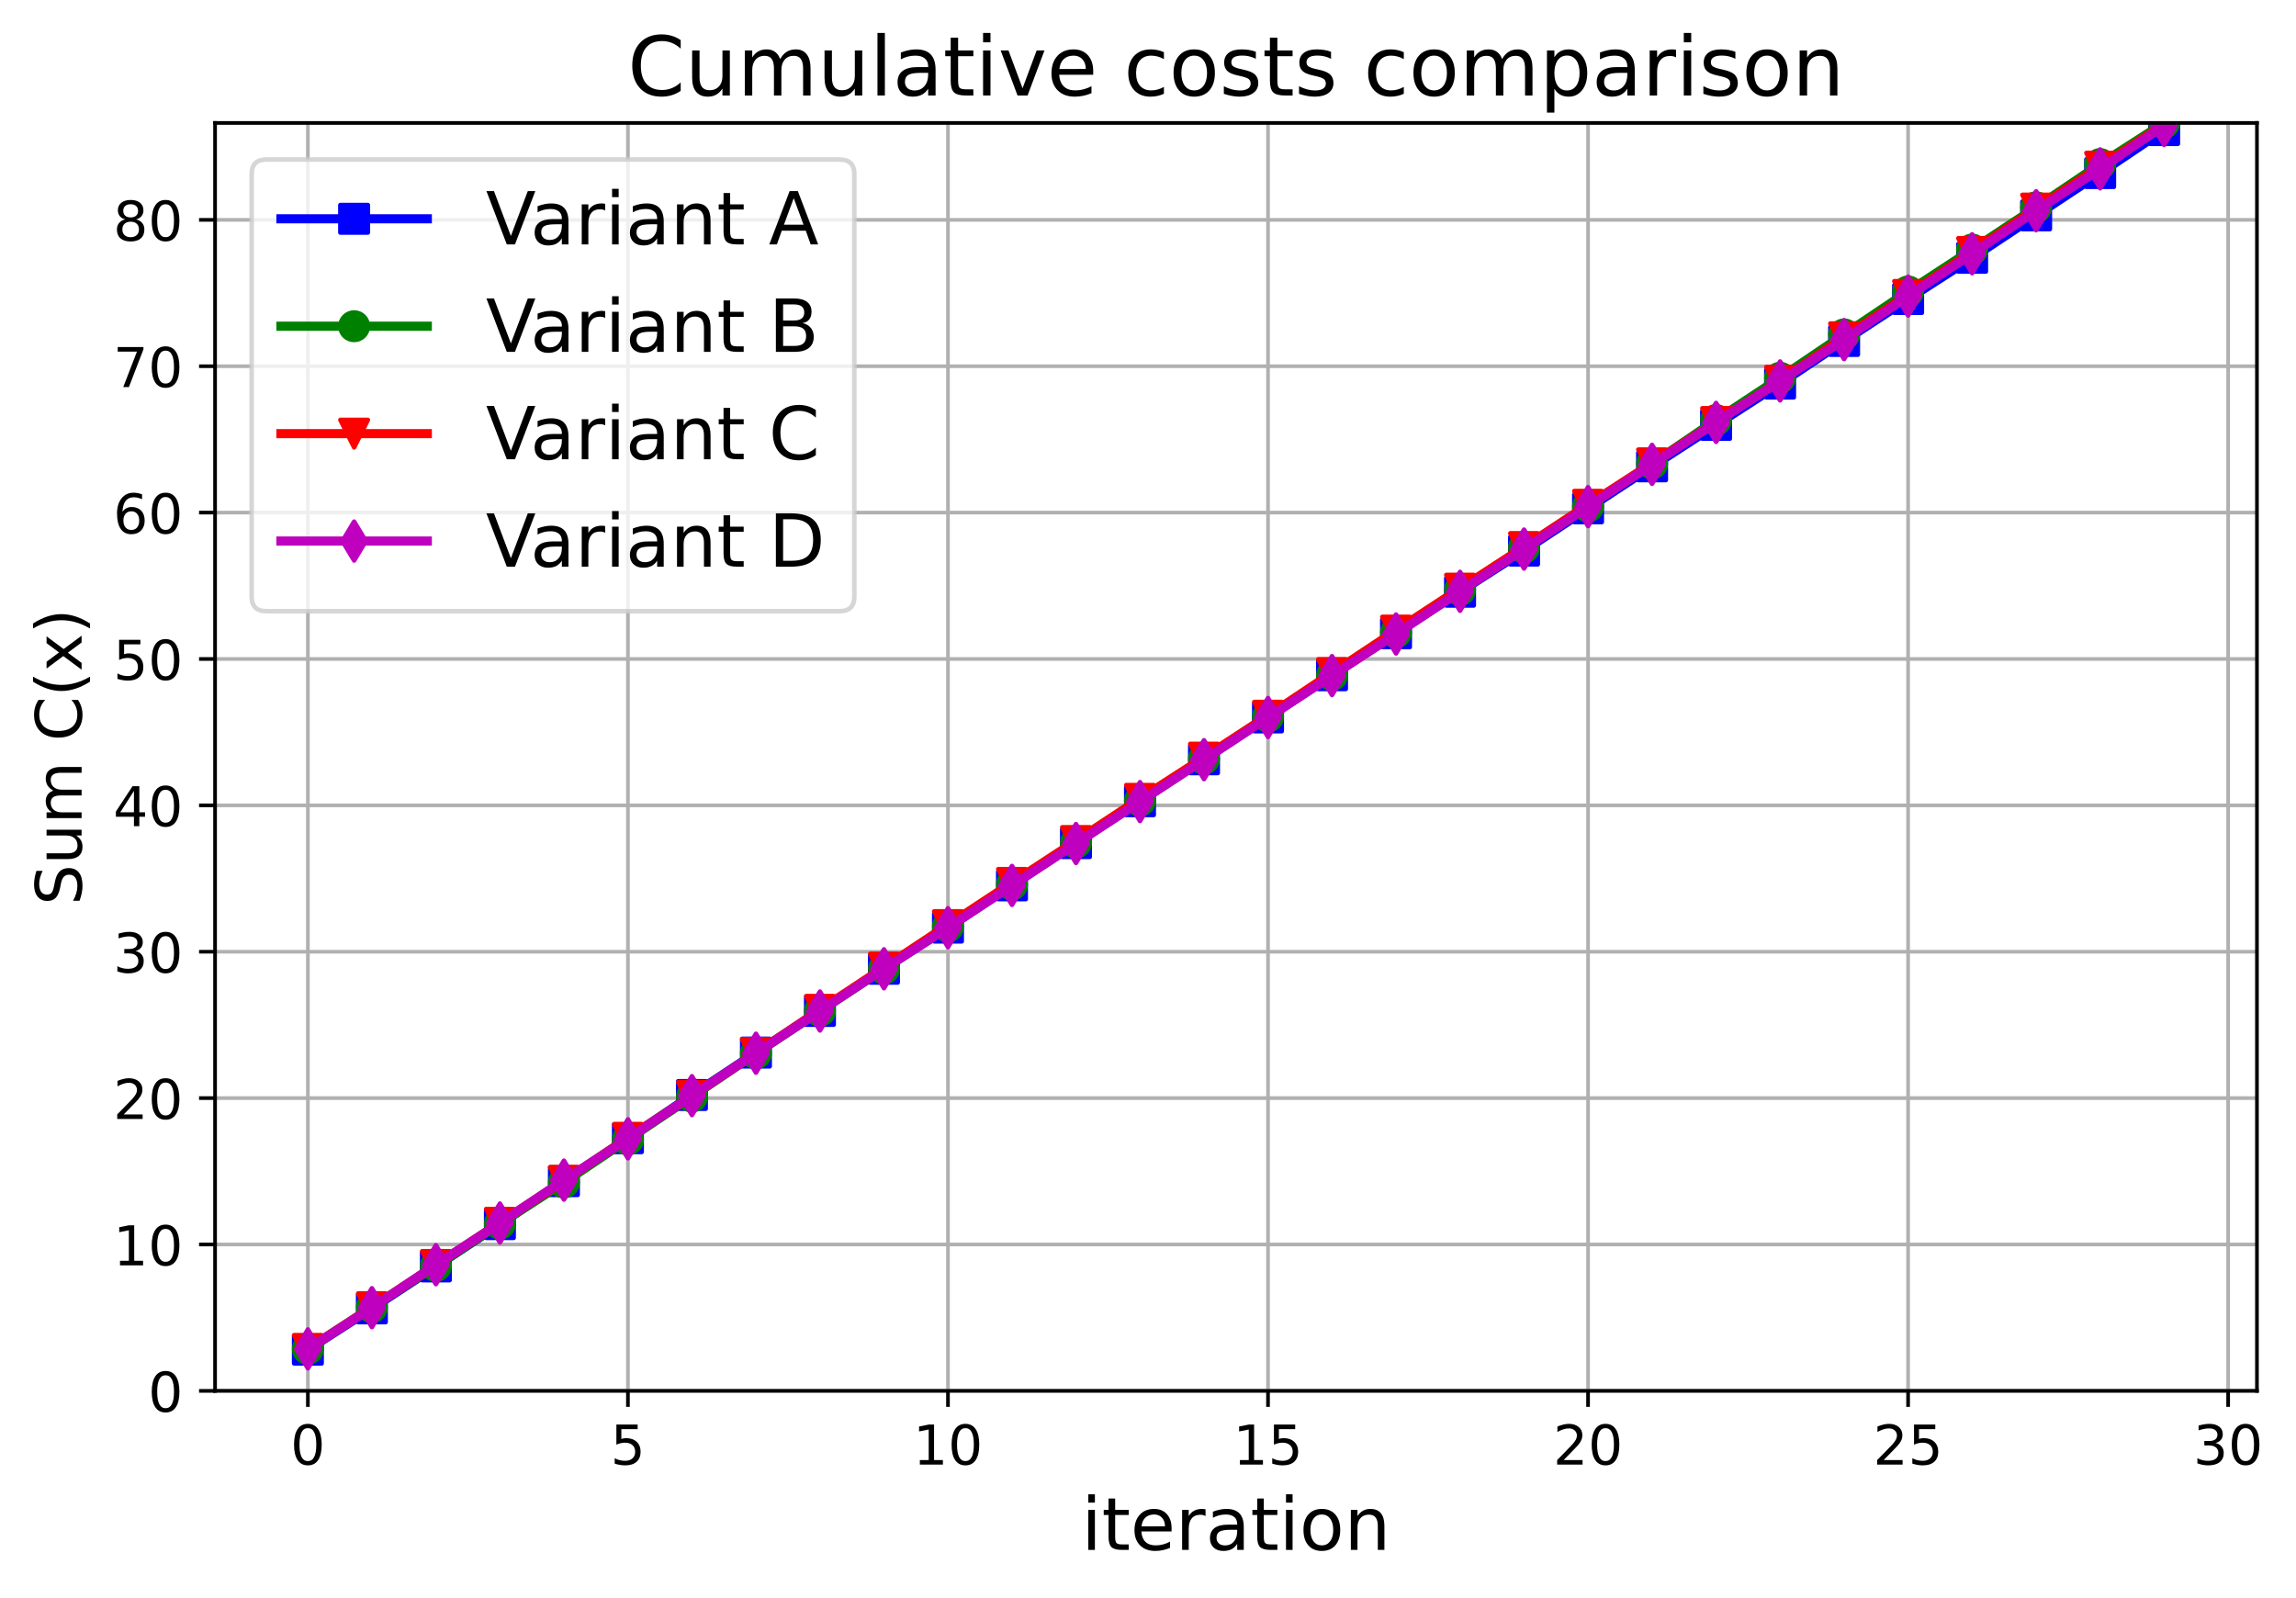 <?xml version="1.0" encoding="utf-8" standalone="no"?>
<!DOCTYPE svg PUBLIC "-//W3C//DTD SVG 1.1//EN"
  "http://www.w3.org/Graphics/SVG/1.1/DTD/svg11.dtd">
<!-- Created with matplotlib (https://matplotlib.org/) -->
<svg height="349.376pt" version="1.1" viewBox="0 0 501.957 349.376" width="501.957pt" xmlns="http://www.w3.org/2000/svg" xmlns:xlink="http://www.w3.org/1999/xlink">
 <defs>
  <style type="text/css">
*{stroke-linecap:butt;stroke-linejoin:round;}
  </style>
 </defs>
 <g id="figure_1">
  <g id="patch_1">
   <path d="M 0 349.376 
L 501.957 349.376 
L 501.957 0 
L 0 0 
z
" style="fill:#ffffff;"/>
  </g>
  <g id="axes_1">
   <g id="patch_2">
    <path d="M 47.019 304.077 
L 493.419 304.077 
L 493.419 26.877 
L 47.019 26.877 
z
" style="fill:#ffffff;"/>
   </g>
   <g id="matplotlib.axis_1">
    <g id="xtick_1">
     <g id="line2d_1">
      <path clip-path="url(#p2a2853efd5)" d="M 67.31 304.077 
L 67.31 26.877 
" style="fill:none;stroke:#b0b0b0;stroke-linecap:square;stroke-width:0.8;"/>
     </g>
     <g id="line2d_2">
      <defs>
       <path d="M 0 0 
L 0 3.5 
" id="me77f676201" style="stroke:#000000;stroke-width:0.8;"/>
      </defs>
      <g>
       <use style="stroke:#000000;stroke-width:0.8;" x="67.31" xlink:href="#me77f676201" y="304.077"/>
      </g>
     </g>
     <g id="text_1">
      <!-- 0 -->
      <defs>
       <path d="M 31.781 66.406 
Q 24.172 66.406 20.328 58.906 
Q 16.5 51.422 16.5 36.375 
Q 16.5 21.391 20.328 13.891 
Q 24.172 6.391 31.781 6.391 
Q 39.453 6.391 43.281 13.891 
Q 47.125 21.391 47.125 36.375 
Q 47.125 51.422 43.281 58.906 
Q 39.453 66.406 31.781 66.406 
z
M 31.781 74.219 
Q 44.047 74.219 50.516 64.516 
Q 56.984 54.828 56.984 36.375 
Q 56.984 17.969 50.516 8.266 
Q 44.047 -1.422 31.781 -1.422 
Q 19.531 -1.422 13.062 8.266 
Q 6.594 17.969 6.594 36.375 
Q 6.594 54.828 13.062 64.516 
Q 19.531 74.219 31.781 74.219 
z
" id="DejaVuSans-48"/>
      </defs>
      <g transform="translate(63.493 320.195)scale(0.12 -0.12)">
       <use xlink:href="#DejaVuSans-48"/>
      </g>
     </g>
    </g>
    <g id="xtick_2">
     <g id="line2d_3">
      <path clip-path="url(#p2a2853efd5)" d="M 137.279 304.077 
L 137.279 26.877 
" style="fill:none;stroke:#b0b0b0;stroke-linecap:square;stroke-width:0.8;"/>
     </g>
     <g id="line2d_4">
      <g>
       <use style="stroke:#000000;stroke-width:0.8;" x="137.279" xlink:href="#me77f676201" y="304.077"/>
      </g>
     </g>
     <g id="text_2">
      <!-- 5 -->
      <defs>
       <path d="M 10.797 72.906 
L 49.516 72.906 
L 49.516 64.594 
L 19.828 64.594 
L 19.828 46.734 
Q 21.969 47.469 24.109 47.828 
Q 26.266 48.188 28.422 48.188 
Q 40.625 48.188 47.75 41.5 
Q 54.891 34.812 54.891 23.391 
Q 54.891 11.625 47.562 5.094 
Q 40.234 -1.422 26.906 -1.422 
Q 22.312 -1.422 17.547 -0.641 
Q 12.797 0.141 7.719 1.703 
L 7.719 11.625 
Q 12.109 9.234 16.797 8.062 
Q 21.484 6.891 26.703 6.891 
Q 35.156 6.891 40.078 11.328 
Q 45.016 15.766 45.016 23.391 
Q 45.016 31 40.078 35.438 
Q 35.156 39.891 26.703 39.891 
Q 22.75 39.891 18.812 39.016 
Q 14.891 38.141 10.797 36.281 
z
" id="DejaVuSans-53"/>
      </defs>
      <g transform="translate(133.461 320.195)scale(0.12 -0.12)">
       <use xlink:href="#DejaVuSans-53"/>
      </g>
     </g>
    </g>
    <g id="xtick_3">
     <g id="line2d_5">
      <path clip-path="url(#p2a2853efd5)" d="M 207.248 304.077 
L 207.248 26.877 
" style="fill:none;stroke:#b0b0b0;stroke-linecap:square;stroke-width:0.8;"/>
     </g>
     <g id="line2d_6">
      <g>
       <use style="stroke:#000000;stroke-width:0.8;" x="207.248" xlink:href="#me77f676201" y="304.077"/>
      </g>
     </g>
     <g id="text_3">
      <!-- 10 -->
      <defs>
       <path d="M 12.406 8.297 
L 28.516 8.297 
L 28.516 63.922 
L 10.984 60.406 
L 10.984 69.391 
L 28.422 72.906 
L 38.281 72.906 
L 38.281 8.297 
L 54.391 8.297 
L 54.391 0 
L 12.406 0 
z
" id="DejaVuSans-49"/>
      </defs>
      <g transform="translate(199.613 320.195)scale(0.12 -0.12)">
       <use xlink:href="#DejaVuSans-49"/>
       <use x="63.623" xlink:href="#DejaVuSans-48"/>
      </g>
     </g>
    </g>
    <g id="xtick_4">
     <g id="line2d_7">
      <path clip-path="url(#p2a2853efd5)" d="M 277.216 304.077 
L 277.216 26.877 
" style="fill:none;stroke:#b0b0b0;stroke-linecap:square;stroke-width:0.8;"/>
     </g>
     <g id="line2d_8">
      <g>
       <use style="stroke:#000000;stroke-width:0.8;" x="277.216" xlink:href="#me77f676201" y="304.077"/>
      </g>
     </g>
     <g id="text_4">
      <!-- 15 -->
      <g transform="translate(269.581 320.195)scale(0.12 -0.12)">
       <use xlink:href="#DejaVuSans-49"/>
       <use x="63.623" xlink:href="#DejaVuSans-53"/>
      </g>
     </g>
    </g>
    <g id="xtick_5">
     <g id="line2d_9">
      <path clip-path="url(#p2a2853efd5)" d="M 347.185 304.077 
L 347.185 26.877 
" style="fill:none;stroke:#b0b0b0;stroke-linecap:square;stroke-width:0.8;"/>
     </g>
     <g id="line2d_10">
      <g>
       <use style="stroke:#000000;stroke-width:0.8;" x="347.185" xlink:href="#me77f676201" y="304.077"/>
      </g>
     </g>
     <g id="text_5">
      <!-- 20 -->
      <defs>
       <path d="M 19.188 8.297 
L 53.609 8.297 
L 53.609 0 
L 7.328 0 
L 7.328 8.297 
Q 12.938 14.109 22.625 23.891 
Q 32.328 33.688 34.812 36.531 
Q 39.547 41.844 41.422 45.531 
Q 43.312 49.219 43.312 52.781 
Q 43.312 58.594 39.234 62.25 
Q 35.156 65.922 28.609 65.922 
Q 23.969 65.922 18.812 64.312 
Q 13.672 62.703 7.812 59.422 
L 7.812 69.391 
Q 13.766 71.781 18.938 73 
Q 24.125 74.219 28.422 74.219 
Q 39.75 74.219 46.484 68.547 
Q 53.219 62.891 53.219 53.422 
Q 53.219 48.922 51.531 44.891 
Q 49.859 40.875 45.406 35.406 
Q 44.188 33.984 37.641 27.219 
Q 31.109 20.453 19.188 8.297 
z
" id="DejaVuSans-50"/>
      </defs>
      <g transform="translate(339.55 320.195)scale(0.12 -0.12)">
       <use xlink:href="#DejaVuSans-50"/>
       <use x="63.623" xlink:href="#DejaVuSans-48"/>
      </g>
     </g>
    </g>
    <g id="xtick_6">
     <g id="line2d_11">
      <path clip-path="url(#p2a2853efd5)" d="M 417.154 304.077 
L 417.154 26.877 
" style="fill:none;stroke:#b0b0b0;stroke-linecap:square;stroke-width:0.8;"/>
     </g>
     <g id="line2d_12">
      <g>
       <use style="stroke:#000000;stroke-width:0.8;" x="417.154" xlink:href="#me77f676201" y="304.077"/>
      </g>
     </g>
     <g id="text_6">
      <!-- 25 -->
      <g transform="translate(409.519 320.195)scale(0.12 -0.12)">
       <use xlink:href="#DejaVuSans-50"/>
       <use x="63.623" xlink:href="#DejaVuSans-53"/>
      </g>
     </g>
    </g>
    <g id="xtick_7">
     <g id="line2d_13">
      <path clip-path="url(#p2a2853efd5)" d="M 487.122 304.077 
L 487.122 26.877 
" style="fill:none;stroke:#b0b0b0;stroke-linecap:square;stroke-width:0.8;"/>
     </g>
     <g id="line2d_14">
      <g>
       <use style="stroke:#000000;stroke-width:0.8;" x="487.122" xlink:href="#me77f676201" y="304.077"/>
      </g>
     </g>
     <g id="text_7">
      <!-- 30 -->
      <defs>
       <path d="M 40.578 39.312 
Q 47.656 37.797 51.625 33 
Q 55.609 28.219 55.609 21.188 
Q 55.609 10.406 48.188 4.484 
Q 40.766 -1.422 27.094 -1.422 
Q 22.516 -1.422 17.656 -0.516 
Q 12.797 0.391 7.625 2.203 
L 7.625 11.719 
Q 11.719 9.328 16.594 8.109 
Q 21.484 6.891 26.812 6.891 
Q 36.078 6.891 40.938 10.547 
Q 45.797 14.203 45.797 21.188 
Q 45.797 27.641 41.281 31.266 
Q 36.766 34.906 28.719 34.906 
L 20.219 34.906 
L 20.219 43.016 
L 29.109 43.016 
Q 36.375 43.016 40.234 45.922 
Q 44.094 48.828 44.094 54.297 
Q 44.094 59.906 40.109 62.906 
Q 36.141 65.922 28.719 65.922 
Q 24.656 65.922 20.016 65.031 
Q 15.375 64.156 9.812 62.312 
L 9.812 71.094 
Q 15.438 72.656 20.344 73.438 
Q 25.25 74.219 29.594 74.219 
Q 40.828 74.219 47.359 69.109 
Q 53.906 64.016 53.906 55.328 
Q 53.906 49.266 50.438 45.094 
Q 46.969 40.922 40.578 39.312 
z
" id="DejaVuSans-51"/>
      </defs>
      <g transform="translate(479.487 320.195)scale(0.12 -0.12)">
       <use xlink:href="#DejaVuSans-51"/>
       <use x="63.623" xlink:href="#DejaVuSans-48"/>
      </g>
     </g>
    </g>
    <g id="text_8">
     <!-- iteration -->
     <defs>
      <path d="M 9.422 54.688 
L 18.406 54.688 
L 18.406 0 
L 9.422 0 
z
M 9.422 75.984 
L 18.406 75.984 
L 18.406 64.594 
L 9.422 64.594 
z
" id="DejaVuSans-105"/>
      <path d="M 18.312 70.219 
L 18.312 54.688 
L 36.812 54.688 
L 36.812 47.703 
L 18.312 47.703 
L 18.312 18.016 
Q 18.312 11.328 20.141 9.422 
Q 21.969 7.516 27.594 7.516 
L 36.812 7.516 
L 36.812 0 
L 27.594 0 
Q 17.188 0 13.234 3.875 
Q 9.281 7.766 9.281 18.016 
L 9.281 47.703 
L 2.688 47.703 
L 2.688 54.688 
L 9.281 54.688 
L 9.281 70.219 
z
" id="DejaVuSans-116"/>
      <path d="M 56.203 29.594 
L 56.203 25.203 
L 14.891 25.203 
Q 15.484 15.922 20.484 11.062 
Q 25.484 6.203 34.422 6.203 
Q 39.594 6.203 44.453 7.469 
Q 49.312 8.734 54.109 11.281 
L 54.109 2.781 
Q 49.266 0.734 44.188 -0.344 
Q 39.109 -1.422 33.891 -1.422 
Q 20.797 -1.422 13.156 6.188 
Q 5.516 13.812 5.516 26.812 
Q 5.516 40.234 12.766 48.109 
Q 20.016 56 32.328 56 
Q 43.359 56 49.781 48.891 
Q 56.203 41.797 56.203 29.594 
z
M 47.219 32.234 
Q 47.125 39.594 43.094 43.984 
Q 39.062 48.391 32.422 48.391 
Q 24.906 48.391 20.391 44.141 
Q 15.875 39.891 15.188 32.172 
z
" id="DejaVuSans-101"/>
      <path d="M 41.109 46.297 
Q 39.594 47.172 37.812 47.578 
Q 36.031 48 33.891 48 
Q 26.266 48 22.188 43.047 
Q 18.109 38.094 18.109 28.812 
L 18.109 0 
L 9.078 0 
L 9.078 54.688 
L 18.109 54.688 
L 18.109 46.188 
Q 20.953 51.172 25.484 53.578 
Q 30.031 56 36.531 56 
Q 37.453 56 38.578 55.875 
Q 39.703 55.766 41.062 55.516 
z
" id="DejaVuSans-114"/>
      <path d="M 34.281 27.484 
Q 23.391 27.484 19.188 25 
Q 14.984 22.516 14.984 16.5 
Q 14.984 11.719 18.141 8.906 
Q 21.297 6.109 26.703 6.109 
Q 34.188 6.109 38.703 11.406 
Q 43.219 16.703 43.219 25.484 
L 43.219 27.484 
z
M 52.203 31.203 
L 52.203 0 
L 43.219 0 
L 43.219 8.297 
Q 40.141 3.328 35.547 0.953 
Q 30.953 -1.422 24.312 -1.422 
Q 15.922 -1.422 10.953 3.297 
Q 6 8.016 6 15.922 
Q 6 25.141 12.172 29.828 
Q 18.359 34.516 30.609 34.516 
L 43.219 34.516 
L 43.219 35.406 
Q 43.219 41.609 39.141 45 
Q 35.062 48.391 27.688 48.391 
Q 23 48.391 18.547 47.266 
Q 14.109 46.141 10.016 43.891 
L 10.016 52.203 
Q 14.938 54.109 19.578 55.047 
Q 24.219 56 28.609 56 
Q 40.484 56 46.344 49.844 
Q 52.203 43.703 52.203 31.203 
z
" id="DejaVuSans-97"/>
      <path d="M 30.609 48.391 
Q 23.391 48.391 19.188 42.75 
Q 14.984 37.109 14.984 27.297 
Q 14.984 17.484 19.156 11.844 
Q 23.344 6.203 30.609 6.203 
Q 37.797 6.203 41.984 11.859 
Q 46.188 17.531 46.188 27.297 
Q 46.188 37.016 41.984 42.703 
Q 37.797 48.391 30.609 48.391 
z
M 30.609 56 
Q 42.328 56 49.016 48.375 
Q 55.719 40.766 55.719 27.297 
Q 55.719 13.875 49.016 6.219 
Q 42.328 -1.422 30.609 -1.422 
Q 18.844 -1.422 12.172 6.219 
Q 5.516 13.875 5.516 27.297 
Q 5.516 40.766 12.172 48.375 
Q 18.844 56 30.609 56 
z
" id="DejaVuSans-111"/>
      <path d="M 54.891 33.016 
L 54.891 0 
L 45.906 0 
L 45.906 32.719 
Q 45.906 40.484 42.875 44.328 
Q 39.844 48.188 33.797 48.188 
Q 26.516 48.188 22.312 43.547 
Q 18.109 38.922 18.109 30.906 
L 18.109 0 
L 9.078 0 
L 9.078 54.688 
L 18.109 54.688 
L 18.109 46.188 
Q 21.344 51.125 25.703 53.562 
Q 30.078 56 35.797 56 
Q 45.219 56 50.047 50.172 
Q 54.891 44.344 54.891 33.016 
z
" id="DejaVuSans-110"/>
     </defs>
     <g transform="translate(236.423 338.848)scale(0.16 -0.16)">
      <use xlink:href="#DejaVuSans-105"/>
      <use x="27.783" xlink:href="#DejaVuSans-116"/>
      <use x="66.992" xlink:href="#DejaVuSans-101"/>
      <use x="128.516" xlink:href="#DejaVuSans-114"/>
      <use x="169.629" xlink:href="#DejaVuSans-97"/>
      <use x="230.908" xlink:href="#DejaVuSans-116"/>
      <use x="270.117" xlink:href="#DejaVuSans-105"/>
      <use x="297.9" xlink:href="#DejaVuSans-111"/>
      <use x="359.082" xlink:href="#DejaVuSans-110"/>
     </g>
    </g>
   </g>
   <g id="matplotlib.axis_2">
    <g id="ytick_1">
     <g id="line2d_15">
      <path clip-path="url(#p2a2853efd5)" d="M 47.019 304.077 
L 493.419 304.077 
" style="fill:none;stroke:#b0b0b0;stroke-linecap:square;stroke-width:0.8;"/>
     </g>
     <g id="line2d_16">
      <defs>
       <path d="M 0 0 
L -3.5 0 
" id="m722188bc03" style="stroke:#000000;stroke-width:0.8;"/>
      </defs>
      <g>
       <use style="stroke:#000000;stroke-width:0.8;" x="47.019" xlink:href="#m722188bc03" y="304.077"/>
      </g>
     </g>
     <g id="text_9">
      <!-- 0 -->
      <g transform="translate(32.384 308.636)scale(0.12 -0.12)">
       <use xlink:href="#DejaVuSans-48"/>
      </g>
     </g>
    </g>
    <g id="ytick_2">
     <g id="line2d_17">
      <path clip-path="url(#p2a2853efd5)" d="M 47.019 272.075 
L 493.419 272.075 
" style="fill:none;stroke:#b0b0b0;stroke-linecap:square;stroke-width:0.8;"/>
     </g>
     <g id="line2d_18">
      <g>
       <use style="stroke:#000000;stroke-width:0.8;" x="47.019" xlink:href="#m722188bc03" y="272.075"/>
      </g>
     </g>
     <g id="text_10">
      <!-- 10 -->
      <g transform="translate(24.749 276.634)scale(0.12 -0.12)">
       <use xlink:href="#DejaVuSans-49"/>
       <use x="63.623" xlink:href="#DejaVuSans-48"/>
      </g>
     </g>
    </g>
    <g id="ytick_3">
     <g id="line2d_19">
      <path clip-path="url(#p2a2853efd5)" d="M 47.019 240.074 
L 493.419 240.074 
" style="fill:none;stroke:#b0b0b0;stroke-linecap:square;stroke-width:0.8;"/>
     </g>
     <g id="line2d_20">
      <g>
       <use style="stroke:#000000;stroke-width:0.8;" x="47.019" xlink:href="#m722188bc03" y="240.074"/>
      </g>
     </g>
     <g id="text_11">
      <!-- 20 -->
      <g transform="translate(24.749 244.633)scale(0.12 -0.12)">
       <use xlink:href="#DejaVuSans-50"/>
       <use x="63.623" xlink:href="#DejaVuSans-48"/>
      </g>
     </g>
    </g>
    <g id="ytick_4">
     <g id="line2d_21">
      <path clip-path="url(#p2a2853efd5)" d="M 47.019 208.072 
L 493.419 208.072 
" style="fill:none;stroke:#b0b0b0;stroke-linecap:square;stroke-width:0.8;"/>
     </g>
     <g id="line2d_22">
      <g>
       <use style="stroke:#000000;stroke-width:0.8;" x="47.019" xlink:href="#m722188bc03" y="208.072"/>
      </g>
     </g>
     <g id="text_12">
      <!-- 30 -->
      <g transform="translate(24.749 212.631)scale(0.12 -0.12)">
       <use xlink:href="#DejaVuSans-51"/>
       <use x="63.623" xlink:href="#DejaVuSans-48"/>
      </g>
     </g>
    </g>
    <g id="ytick_5">
     <g id="line2d_23">
      <path clip-path="url(#p2a2853efd5)" d="M 47.019 176.07 
L 493.419 176.07 
" style="fill:none;stroke:#b0b0b0;stroke-linecap:square;stroke-width:0.8;"/>
     </g>
     <g id="line2d_24">
      <g>
       <use style="stroke:#000000;stroke-width:0.8;" x="47.019" xlink:href="#m722188bc03" y="176.07"/>
      </g>
     </g>
     <g id="text_13">
      <!-- 40 -->
      <defs>
       <path d="M 37.797 64.312 
L 12.891 25.391 
L 37.797 25.391 
z
M 35.203 72.906 
L 47.609 72.906 
L 47.609 25.391 
L 58.016 25.391 
L 58.016 17.188 
L 47.609 17.188 
L 47.609 0 
L 37.797 0 
L 37.797 17.188 
L 4.891 17.188 
L 4.891 26.703 
z
" id="DejaVuSans-52"/>
      </defs>
      <g transform="translate(24.749 180.629)scale(0.12 -0.12)">
       <use xlink:href="#DejaVuSans-52"/>
       <use x="63.623" xlink:href="#DejaVuSans-48"/>
      </g>
     </g>
    </g>
    <g id="ytick_6">
     <g id="line2d_25">
      <path clip-path="url(#p2a2853efd5)" d="M 47.019 144.068 
L 493.419 144.068 
" style="fill:none;stroke:#b0b0b0;stroke-linecap:square;stroke-width:0.8;"/>
     </g>
     <g id="line2d_26">
      <g>
       <use style="stroke:#000000;stroke-width:0.8;" x="47.019" xlink:href="#m722188bc03" y="144.068"/>
      </g>
     </g>
     <g id="text_14">
      <!-- 50 -->
      <g transform="translate(24.749 148.627)scale(0.12 -0.12)">
       <use xlink:href="#DejaVuSans-53"/>
       <use x="63.623" xlink:href="#DejaVuSans-48"/>
      </g>
     </g>
    </g>
    <g id="ytick_7">
     <g id="line2d_27">
      <path clip-path="url(#p2a2853efd5)" d="M 47.019 112.066 
L 493.419 112.066 
" style="fill:none;stroke:#b0b0b0;stroke-linecap:square;stroke-width:0.8;"/>
     </g>
     <g id="line2d_28">
      <g>
       <use style="stroke:#000000;stroke-width:0.8;" x="47.019" xlink:href="#m722188bc03" y="112.066"/>
      </g>
     </g>
     <g id="text_15">
      <!-- 60 -->
      <defs>
       <path d="M 33.016 40.375 
Q 26.375 40.375 22.484 35.828 
Q 18.609 31.297 18.609 23.391 
Q 18.609 15.531 22.484 10.953 
Q 26.375 6.391 33.016 6.391 
Q 39.656 6.391 43.531 10.953 
Q 47.406 15.531 47.406 23.391 
Q 47.406 31.297 43.531 35.828 
Q 39.656 40.375 33.016 40.375 
z
M 52.594 71.297 
L 52.594 62.312 
Q 48.875 64.062 45.094 64.984 
Q 41.312 65.922 37.594 65.922 
Q 27.828 65.922 22.672 59.328 
Q 17.531 52.734 16.797 39.406 
Q 19.672 43.656 24.016 45.922 
Q 28.375 48.188 33.594 48.188 
Q 44.578 48.188 50.953 41.516 
Q 57.328 34.859 57.328 23.391 
Q 57.328 12.156 50.688 5.359 
Q 44.047 -1.422 33.016 -1.422 
Q 20.359 -1.422 13.672 8.266 
Q 6.984 17.969 6.984 36.375 
Q 6.984 53.656 15.188 63.938 
Q 23.391 74.219 37.203 74.219 
Q 40.922 74.219 44.703 73.484 
Q 48.484 72.75 52.594 71.297 
z
" id="DejaVuSans-54"/>
      </defs>
      <g transform="translate(24.749 116.625)scale(0.12 -0.12)">
       <use xlink:href="#DejaVuSans-54"/>
       <use x="63.623" xlink:href="#DejaVuSans-48"/>
      </g>
     </g>
    </g>
    <g id="ytick_8">
     <g id="line2d_29">
      <path clip-path="url(#p2a2853efd5)" d="M 47.019 80.065 
L 493.419 80.065 
" style="fill:none;stroke:#b0b0b0;stroke-linecap:square;stroke-width:0.8;"/>
     </g>
     <g id="line2d_30">
      <g>
       <use style="stroke:#000000;stroke-width:0.8;" x="47.019" xlink:href="#m722188bc03" y="80.065"/>
      </g>
     </g>
     <g id="text_16">
      <!-- 70 -->
      <defs>
       <path d="M 8.203 72.906 
L 55.078 72.906 
L 55.078 68.703 
L 28.609 0 
L 18.312 0 
L 43.219 64.594 
L 8.203 64.594 
z
" id="DejaVuSans-55"/>
      </defs>
      <g transform="translate(24.749 84.624)scale(0.12 -0.12)">
       <use xlink:href="#DejaVuSans-55"/>
       <use x="63.623" xlink:href="#DejaVuSans-48"/>
      </g>
     </g>
    </g>
    <g id="ytick_9">
     <g id="line2d_31">
      <path clip-path="url(#p2a2853efd5)" d="M 47.019 48.063 
L 493.419 48.063 
" style="fill:none;stroke:#b0b0b0;stroke-linecap:square;stroke-width:0.8;"/>
     </g>
     <g id="line2d_32">
      <g>
       <use style="stroke:#000000;stroke-width:0.8;" x="47.019" xlink:href="#m722188bc03" y="48.063"/>
      </g>
     </g>
     <g id="text_17">
      <!-- 80 -->
      <defs>
       <path d="M 31.781 34.625 
Q 24.75 34.625 20.719 30.859 
Q 16.703 27.094 16.703 20.516 
Q 16.703 13.922 20.719 10.156 
Q 24.75 6.391 31.781 6.391 
Q 38.812 6.391 42.859 10.172 
Q 46.922 13.969 46.922 20.516 
Q 46.922 27.094 42.891 30.859 
Q 38.875 34.625 31.781 34.625 
z
M 21.922 38.812 
Q 15.578 40.375 12.031 44.719 
Q 8.5 49.078 8.5 55.328 
Q 8.5 64.062 14.719 69.141 
Q 20.953 74.219 31.781 74.219 
Q 42.672 74.219 48.875 69.141 
Q 55.078 64.062 55.078 55.328 
Q 55.078 49.078 51.531 44.719 
Q 48 40.375 41.703 38.812 
Q 48.828 37.156 52.797 32.312 
Q 56.781 27.484 56.781 20.516 
Q 56.781 9.906 50.312 4.234 
Q 43.844 -1.422 31.781 -1.422 
Q 19.734 -1.422 13.25 4.234 
Q 6.781 9.906 6.781 20.516 
Q 6.781 27.484 10.781 32.312 
Q 14.797 37.156 21.922 38.812 
z
M 18.312 54.391 
Q 18.312 48.734 21.844 45.562 
Q 25.391 42.391 31.781 42.391 
Q 38.141 42.391 41.719 45.562 
Q 45.312 48.734 45.312 54.391 
Q 45.312 60.062 41.719 63.234 
Q 38.141 66.406 31.781 66.406 
Q 25.391 66.406 21.844 63.234 
Q 18.312 60.062 18.312 54.391 
z
" id="DejaVuSans-56"/>
      </defs>
      <g transform="translate(24.749 52.622)scale(0.12 -0.12)">
       <use xlink:href="#DejaVuSans-56"/>
       <use x="63.623" xlink:href="#DejaVuSans-48"/>
      </g>
     </g>
    </g>
    <g id="text_18">
     <!-- Sum C(x) -->
     <defs>
      <path d="M 53.516 70.516 
L 53.516 60.891 
Q 47.906 63.578 42.922 64.891 
Q 37.938 66.219 33.297 66.219 
Q 25.25 66.219 20.875 63.094 
Q 16.5 59.969 16.5 54.203 
Q 16.5 49.359 19.406 46.891 
Q 22.312 44.438 30.422 42.922 
L 36.375 41.703 
Q 47.406 39.594 52.656 34.297 
Q 57.906 29 57.906 20.125 
Q 57.906 9.516 50.797 4.047 
Q 43.703 -1.422 29.984 -1.422 
Q 24.812 -1.422 18.969 -0.25 
Q 13.141 0.922 6.891 3.219 
L 6.891 13.375 
Q 12.891 10.016 18.656 8.297 
Q 24.422 6.594 29.984 6.594 
Q 38.422 6.594 43.016 9.906 
Q 47.609 13.234 47.609 19.391 
Q 47.609 24.75 44.312 27.781 
Q 41.016 30.812 33.5 32.328 
L 27.484 33.5 
Q 16.453 35.688 11.516 40.375 
Q 6.594 45.062 6.594 53.422 
Q 6.594 63.094 13.406 68.656 
Q 20.219 74.219 32.172 74.219 
Q 37.312 74.219 42.625 73.281 
Q 47.953 72.359 53.516 70.516 
z
" id="DejaVuSans-83"/>
      <path d="M 8.5 21.578 
L 8.5 54.688 
L 17.484 54.688 
L 17.484 21.922 
Q 17.484 14.156 20.5 10.266 
Q 23.531 6.391 29.594 6.391 
Q 36.859 6.391 41.078 11.031 
Q 45.312 15.672 45.312 23.688 
L 45.312 54.688 
L 54.297 54.688 
L 54.297 0 
L 45.312 0 
L 45.312 8.406 
Q 42.047 3.422 37.719 1 
Q 33.406 -1.422 27.688 -1.422 
Q 18.266 -1.422 13.375 4.438 
Q 8.5 10.297 8.5 21.578 
z
M 31.109 56 
z
" id="DejaVuSans-117"/>
      <path d="M 52 44.188 
Q 55.375 50.25 60.062 53.125 
Q 64.75 56 71.094 56 
Q 79.641 56 84.281 50.016 
Q 88.922 44.047 88.922 33.016 
L 88.922 0 
L 79.891 0 
L 79.891 32.719 
Q 79.891 40.578 77.094 44.375 
Q 74.312 48.188 68.609 48.188 
Q 61.625 48.188 57.562 43.547 
Q 53.516 38.922 53.516 30.906 
L 53.516 0 
L 44.484 0 
L 44.484 32.719 
Q 44.484 40.625 41.703 44.406 
Q 38.922 48.188 33.109 48.188 
Q 26.219 48.188 22.156 43.531 
Q 18.109 38.875 18.109 30.906 
L 18.109 0 
L 9.078 0 
L 9.078 54.688 
L 18.109 54.688 
L 18.109 46.188 
Q 21.188 51.219 25.484 53.609 
Q 29.781 56 35.688 56 
Q 41.656 56 45.828 52.969 
Q 50 49.953 52 44.188 
z
" id="DejaVuSans-109"/>
      <path id="DejaVuSans-32"/>
      <path d="M 64.406 67.281 
L 64.406 56.891 
Q 59.422 61.531 53.781 63.812 
Q 48.141 66.109 41.797 66.109 
Q 29.297 66.109 22.656 58.469 
Q 16.016 50.828 16.016 36.375 
Q 16.016 21.969 22.656 14.328 
Q 29.297 6.688 41.797 6.688 
Q 48.141 6.688 53.781 8.984 
Q 59.422 11.281 64.406 15.922 
L 64.406 5.609 
Q 59.234 2.094 53.438 0.328 
Q 47.656 -1.422 41.219 -1.422 
Q 24.656 -1.422 15.125 8.703 
Q 5.609 18.844 5.609 36.375 
Q 5.609 53.953 15.125 64.078 
Q 24.656 74.219 41.219 74.219 
Q 47.75 74.219 53.531 72.484 
Q 59.328 70.75 64.406 67.281 
z
" id="DejaVuSans-67"/>
      <path d="M 31 75.875 
Q 24.469 64.656 21.281 53.656 
Q 18.109 42.672 18.109 31.391 
Q 18.109 20.125 21.312 9.062 
Q 24.516 -2 31 -13.188 
L 23.188 -13.188 
Q 15.875 -1.703 12.234 9.375 
Q 8.594 20.453 8.594 31.391 
Q 8.594 42.281 12.203 53.312 
Q 15.828 64.359 23.188 75.875 
z
" id="DejaVuSans-40"/>
      <path d="M 54.891 54.688 
L 35.109 28.078 
L 55.906 0 
L 45.312 0 
L 29.391 21.484 
L 13.484 0 
L 2.875 0 
L 24.125 28.609 
L 4.688 54.688 
L 15.281 54.688 
L 29.781 35.203 
L 44.281 54.688 
z
" id="DejaVuSans-120"/>
      <path d="M 8.016 75.875 
L 15.828 75.875 
Q 23.141 64.359 26.781 53.312 
Q 30.422 42.281 30.422 31.391 
Q 30.422 20.453 26.781 9.375 
Q 23.141 -1.703 15.828 -13.188 
L 8.016 -13.188 
Q 14.5 -2 17.703 9.062 
Q 20.906 20.125 20.906 31.391 
Q 20.906 42.672 17.703 53.656 
Q 14.5 64.656 8.016 75.875 
z
" id="DejaVuSans-41"/>
     </defs>
     <g transform="translate(17.838 197.894)rotate(-90)scale(0.14 -0.14)">
      <use xlink:href="#DejaVuSans-83"/>
      <use x="63.477" xlink:href="#DejaVuSans-117"/>
      <use x="126.855" xlink:href="#DejaVuSans-109"/>
      <use x="224.268" xlink:href="#DejaVuSans-32"/>
      <use x="256.055" xlink:href="#DejaVuSans-67"/>
      <use x="325.879" xlink:href="#DejaVuSans-40"/>
      <use x="364.893" xlink:href="#DejaVuSans-120"/>
      <use x="424.072" xlink:href="#DejaVuSans-41"/>
     </g>
    </g>
   </g>
   <g id="line2d_33">
    <path clip-path="url(#p2a2853efd5)" d="M 67.31 295.067 
L 81.304 286.044 
L 95.298 276.868 
L 109.291 267.622 
L 123.285 258.223 
L 137.279 248.843 
L 151.273 239.399 
L 165.266 230.122 
L 179.26 221.01 
L 193.254 211.789 
L 207.248 202.797 
L 221.241 193.566 
L 235.235 184.33 
L 249.229 175.166 
L 263.223 166.002 
L 277.216 156.839 
L 291.21 147.618 
L 305.204 138.457 
L 319.197 129.361 
L 333.191 120.369 
L 347.185 111.13 
L 361.179 101.957 
L 375.172 92.895 
L 389.166 83.862 
L 403.16 74.534 
L 417.154 65.373 
L 431.147 56.365 
L 445.141 47.088 
L 459.135 37.833 
L 473.128 28.434 
" style="fill:none;stroke:#0000ff;stroke-linecap:square;stroke-width:2;"/>
    <defs>
     <path d="M -3 3 
L 3 3 
L 3 -3 
L -3 -3 
z
" id="mdba85daf2c" style="stroke:#0000ff;stroke-linejoin:miter;"/>
    </defs>
    <g clip-path="url(#p2a2853efd5)">
     <use style="fill:#0000ff;stroke:#0000ff;stroke-linejoin:miter;" x="67.31" xlink:href="#mdba85daf2c" y="295.067"/>
     <use style="fill:#0000ff;stroke:#0000ff;stroke-linejoin:miter;" x="81.304" xlink:href="#mdba85daf2c" y="286.044"/>
     <use style="fill:#0000ff;stroke:#0000ff;stroke-linejoin:miter;" x="95.298" xlink:href="#mdba85daf2c" y="276.868"/>
     <use style="fill:#0000ff;stroke:#0000ff;stroke-linejoin:miter;" x="109.291" xlink:href="#mdba85daf2c" y="267.622"/>
     <use style="fill:#0000ff;stroke:#0000ff;stroke-linejoin:miter;" x="123.285" xlink:href="#mdba85daf2c" y="258.223"/>
     <use style="fill:#0000ff;stroke:#0000ff;stroke-linejoin:miter;" x="137.279" xlink:href="#mdba85daf2c" y="248.843"/>
     <use style="fill:#0000ff;stroke:#0000ff;stroke-linejoin:miter;" x="151.273" xlink:href="#mdba85daf2c" y="239.399"/>
     <use style="fill:#0000ff;stroke:#0000ff;stroke-linejoin:miter;" x="165.266" xlink:href="#mdba85daf2c" y="230.122"/>
     <use style="fill:#0000ff;stroke:#0000ff;stroke-linejoin:miter;" x="179.26" xlink:href="#mdba85daf2c" y="221.01"/>
     <use style="fill:#0000ff;stroke:#0000ff;stroke-linejoin:miter;" x="193.254" xlink:href="#mdba85daf2c" y="211.789"/>
     <use style="fill:#0000ff;stroke:#0000ff;stroke-linejoin:miter;" x="207.248" xlink:href="#mdba85daf2c" y="202.797"/>
     <use style="fill:#0000ff;stroke:#0000ff;stroke-linejoin:miter;" x="221.241" xlink:href="#mdba85daf2c" y="193.566"/>
     <use style="fill:#0000ff;stroke:#0000ff;stroke-linejoin:miter;" x="235.235" xlink:href="#mdba85daf2c" y="184.33"/>
     <use style="fill:#0000ff;stroke:#0000ff;stroke-linejoin:miter;" x="249.229" xlink:href="#mdba85daf2c" y="175.166"/>
     <use style="fill:#0000ff;stroke:#0000ff;stroke-linejoin:miter;" x="263.223" xlink:href="#mdba85daf2c" y="166.002"/>
     <use style="fill:#0000ff;stroke:#0000ff;stroke-linejoin:miter;" x="277.216" xlink:href="#mdba85daf2c" y="156.839"/>
     <use style="fill:#0000ff;stroke:#0000ff;stroke-linejoin:miter;" x="291.21" xlink:href="#mdba85daf2c" y="147.618"/>
     <use style="fill:#0000ff;stroke:#0000ff;stroke-linejoin:miter;" x="305.204" xlink:href="#mdba85daf2c" y="138.457"/>
     <use style="fill:#0000ff;stroke:#0000ff;stroke-linejoin:miter;" x="319.197" xlink:href="#mdba85daf2c" y="129.361"/>
     <use style="fill:#0000ff;stroke:#0000ff;stroke-linejoin:miter;" x="333.191" xlink:href="#mdba85daf2c" y="120.369"/>
     <use style="fill:#0000ff;stroke:#0000ff;stroke-linejoin:miter;" x="347.185" xlink:href="#mdba85daf2c" y="111.13"/>
     <use style="fill:#0000ff;stroke:#0000ff;stroke-linejoin:miter;" x="361.179" xlink:href="#mdba85daf2c" y="101.957"/>
     <use style="fill:#0000ff;stroke:#0000ff;stroke-linejoin:miter;" x="375.172" xlink:href="#mdba85daf2c" y="92.895"/>
     <use style="fill:#0000ff;stroke:#0000ff;stroke-linejoin:miter;" x="389.166" xlink:href="#mdba85daf2c" y="83.862"/>
     <use style="fill:#0000ff;stroke:#0000ff;stroke-linejoin:miter;" x="403.16" xlink:href="#mdba85daf2c" y="74.534"/>
     <use style="fill:#0000ff;stroke:#0000ff;stroke-linejoin:miter;" x="417.154" xlink:href="#mdba85daf2c" y="65.373"/>
     <use style="fill:#0000ff;stroke:#0000ff;stroke-linejoin:miter;" x="431.147" xlink:href="#mdba85daf2c" y="56.365"/>
     <use style="fill:#0000ff;stroke:#0000ff;stroke-linejoin:miter;" x="445.141" xlink:href="#mdba85daf2c" y="47.088"/>
     <use style="fill:#0000ff;stroke:#0000ff;stroke-linejoin:miter;" x="459.135" xlink:href="#mdba85daf2c" y="37.833"/>
     <use style="fill:#0000ff;stroke:#0000ff;stroke-linejoin:miter;" x="473.128" xlink:href="#mdba85daf2c" y="28.434"/>
    </g>
   </g>
   <g id="line2d_34">
    <path clip-path="url(#p2a2853efd5)" d="M 67.31 294.901 
L 81.304 285.789 
L 95.298 276.779 
L 109.291 267.548 
L 123.285 258.525 
L 137.279 249.127 
L 151.273 239.747 
L 165.266 230.303 
L 179.26 221.026 
L 193.254 211.805 
L 207.248 202.569 
L 221.241 193.405 
L 235.235 184.241 
L 249.229 175.077 
L 263.223 165.917 
L 277.216 156.696 
L 291.21 147.599 
L 305.204 138.272 
L 319.197 128.995 
L 333.191 119.741 
L 347.185 110.748 
L 361.179 101.35 
L 375.172 91.829 
L 389.166 82.583 
L 403.16 73.105 
L 417.154 63.718 
L 431.147 54.557 
L 445.141 45.318 
L 459.135 35.868 
L 473.128 26.877 
" style="fill:none;stroke:#008000;stroke-linecap:square;stroke-width:2;"/>
    <defs>
     <path d="M 0 3 
C 0.796 3 1.559 2.684 2.121 2.121 
C 2.684 1.559 3 0.796 3 0 
C 3 -0.796 2.684 -1.559 2.121 -2.121 
C 1.559 -2.684 0.796 -3 0 -3 
C -0.796 -3 -1.559 -2.684 -2.121 -2.121 
C -2.684 -1.559 -3 -0.796 -3 0 
C -3 0.796 -2.684 1.559 -2.121 2.121 
C -1.559 2.684 -0.796 3 0 3 
z
" id="m48b462e441" style="stroke:#008000;"/>
    </defs>
    <g clip-path="url(#p2a2853efd5)">
     <use style="fill:#008000;stroke:#008000;" x="67.31" xlink:href="#m48b462e441" y="294.901"/>
     <use style="fill:#008000;stroke:#008000;" x="81.304" xlink:href="#m48b462e441" y="285.789"/>
     <use style="fill:#008000;stroke:#008000;" x="95.298" xlink:href="#m48b462e441" y="276.779"/>
     <use style="fill:#008000;stroke:#008000;" x="109.291" xlink:href="#m48b462e441" y="267.548"/>
     <use style="fill:#008000;stroke:#008000;" x="123.285" xlink:href="#m48b462e441" y="258.525"/>
     <use style="fill:#008000;stroke:#008000;" x="137.279" xlink:href="#m48b462e441" y="249.127"/>
     <use style="fill:#008000;stroke:#008000;" x="151.273" xlink:href="#m48b462e441" y="239.747"/>
     <use style="fill:#008000;stroke:#008000;" x="165.266" xlink:href="#m48b462e441" y="230.303"/>
     <use style="fill:#008000;stroke:#008000;" x="179.26" xlink:href="#m48b462e441" y="221.026"/>
     <use style="fill:#008000;stroke:#008000;" x="193.254" xlink:href="#m48b462e441" y="211.805"/>
     <use style="fill:#008000;stroke:#008000;" x="207.248" xlink:href="#m48b462e441" y="202.569"/>
     <use style="fill:#008000;stroke:#008000;" x="221.241" xlink:href="#m48b462e441" y="193.405"/>
     <use style="fill:#008000;stroke:#008000;" x="235.235" xlink:href="#m48b462e441" y="184.241"/>
     <use style="fill:#008000;stroke:#008000;" x="249.229" xlink:href="#m48b462e441" y="175.077"/>
     <use style="fill:#008000;stroke:#008000;" x="263.223" xlink:href="#m48b462e441" y="165.917"/>
     <use style="fill:#008000;stroke:#008000;" x="277.216" xlink:href="#m48b462e441" y="156.696"/>
     <use style="fill:#008000;stroke:#008000;" x="291.21" xlink:href="#m48b462e441" y="147.599"/>
     <use style="fill:#008000;stroke:#008000;" x="305.204" xlink:href="#m48b462e441" y="138.272"/>
     <use style="fill:#008000;stroke:#008000;" x="319.197" xlink:href="#m48b462e441" y="128.995"/>
     <use style="fill:#008000;stroke:#008000;" x="333.191" xlink:href="#m48b462e441" y="119.741"/>
     <use style="fill:#008000;stroke:#008000;" x="347.185" xlink:href="#m48b462e441" y="110.748"/>
     <use style="fill:#008000;stroke:#008000;" x="361.179" xlink:href="#m48b462e441" y="101.35"/>
     <use style="fill:#008000;stroke:#008000;" x="375.172" xlink:href="#m48b462e441" y="91.829"/>
     <use style="fill:#008000;stroke:#008000;" x="389.166" xlink:href="#m48b462e441" y="82.583"/>
     <use style="fill:#008000;stroke:#008000;" x="403.16" xlink:href="#m48b462e441" y="73.105"/>
     <use style="fill:#008000;stroke:#008000;" x="417.154" xlink:href="#m48b462e441" y="63.718"/>
     <use style="fill:#008000;stroke:#008000;" x="431.147" xlink:href="#m48b462e441" y="54.557"/>
     <use style="fill:#008000;stroke:#008000;" x="445.141" xlink:href="#m48b462e441" y="45.318"/>
     <use style="fill:#008000;stroke:#008000;" x="459.135" xlink:href="#m48b462e441" y="35.868"/>
     <use style="fill:#008000;stroke:#008000;" x="473.128" xlink:href="#m48b462e441" y="26.877"/>
    </g>
   </g>
   <g id="line2d_35">
    <path clip-path="url(#p2a2853efd5)" d="M 67.31 294.901 
L 81.304 285.789 
L 95.298 276.558 
L 109.291 267.323 
L 123.285 258.159 
L 137.279 248.76 
L 151.273 239.596 
L 165.266 230.216 
L 179.26 220.772 
L 193.254 211.526 
L 207.248 202.249 
L 221.241 193.027 
L 235.235 183.864 
L 249.229 174.643 
L 263.223 165.633 
L 277.216 156.472 
L 291.21 147.145 
L 305.204 137.868 
L 319.197 128.695 
L 333.191 119.598 
L 347.185 110.359 
L 361.179 101.298 
L 375.172 92.264 
L 389.166 83.255 
L 403.16 73.735 
L 417.154 64.48 
L 431.147 55.082 
L 445.141 45.604 
L 459.135 36.443 
L 473.128 27.204 
" style="fill:none;stroke:#ff0000;stroke-linecap:square;stroke-width:2;"/>
    <defs>
     <path d="M -0 3 
L 3 -3 
L -3 -3 
z
" id="m3f5f1876d0" style="stroke:#ff0000;stroke-linejoin:miter;"/>
    </defs>
    <g clip-path="url(#p2a2853efd5)">
     <use style="fill:#ff0000;stroke:#ff0000;stroke-linejoin:miter;" x="67.31" xlink:href="#m3f5f1876d0" y="294.901"/>
     <use style="fill:#ff0000;stroke:#ff0000;stroke-linejoin:miter;" x="81.304" xlink:href="#m3f5f1876d0" y="285.789"/>
     <use style="fill:#ff0000;stroke:#ff0000;stroke-linejoin:miter;" x="95.298" xlink:href="#m3f5f1876d0" y="276.558"/>
     <use style="fill:#ff0000;stroke:#ff0000;stroke-linejoin:miter;" x="109.291" xlink:href="#m3f5f1876d0" y="267.323"/>
     <use style="fill:#ff0000;stroke:#ff0000;stroke-linejoin:miter;" x="123.285" xlink:href="#m3f5f1876d0" y="258.159"/>
     <use style="fill:#ff0000;stroke:#ff0000;stroke-linejoin:miter;" x="137.279" xlink:href="#m3f5f1876d0" y="248.76"/>
     <use style="fill:#ff0000;stroke:#ff0000;stroke-linejoin:miter;" x="151.273" xlink:href="#m3f5f1876d0" y="239.596"/>
     <use style="fill:#ff0000;stroke:#ff0000;stroke-linejoin:miter;" x="165.266" xlink:href="#m3f5f1876d0" y="230.216"/>
     <use style="fill:#ff0000;stroke:#ff0000;stroke-linejoin:miter;" x="179.26" xlink:href="#m3f5f1876d0" y="220.772"/>
     <use style="fill:#ff0000;stroke:#ff0000;stroke-linejoin:miter;" x="193.254" xlink:href="#m3f5f1876d0" y="211.526"/>
     <use style="fill:#ff0000;stroke:#ff0000;stroke-linejoin:miter;" x="207.248" xlink:href="#m3f5f1876d0" y="202.249"/>
     <use style="fill:#ff0000;stroke:#ff0000;stroke-linejoin:miter;" x="221.241" xlink:href="#m3f5f1876d0" y="193.027"/>
     <use style="fill:#ff0000;stroke:#ff0000;stroke-linejoin:miter;" x="235.235" xlink:href="#m3f5f1876d0" y="183.864"/>
     <use style="fill:#ff0000;stroke:#ff0000;stroke-linejoin:miter;" x="249.229" xlink:href="#m3f5f1876d0" y="174.643"/>
     <use style="fill:#ff0000;stroke:#ff0000;stroke-linejoin:miter;" x="263.223" xlink:href="#m3f5f1876d0" y="165.633"/>
     <use style="fill:#ff0000;stroke:#ff0000;stroke-linejoin:miter;" x="277.216" xlink:href="#m3f5f1876d0" y="156.472"/>
     <use style="fill:#ff0000;stroke:#ff0000;stroke-linejoin:miter;" x="291.21" xlink:href="#m3f5f1876d0" y="147.145"/>
     <use style="fill:#ff0000;stroke:#ff0000;stroke-linejoin:miter;" x="305.204" xlink:href="#m3f5f1876d0" y="137.868"/>
     <use style="fill:#ff0000;stroke:#ff0000;stroke-linejoin:miter;" x="319.197" xlink:href="#m3f5f1876d0" y="128.695"/>
     <use style="fill:#ff0000;stroke:#ff0000;stroke-linejoin:miter;" x="333.191" xlink:href="#m3f5f1876d0" y="119.598"/>
     <use style="fill:#ff0000;stroke:#ff0000;stroke-linejoin:miter;" x="347.185" xlink:href="#m3f5f1876d0" y="110.359"/>
     <use style="fill:#ff0000;stroke:#ff0000;stroke-linejoin:miter;" x="361.179" xlink:href="#m3f5f1876d0" y="101.298"/>
     <use style="fill:#ff0000;stroke:#ff0000;stroke-linejoin:miter;" x="375.172" xlink:href="#m3f5f1876d0" y="92.264"/>
     <use style="fill:#ff0000;stroke:#ff0000;stroke-linejoin:miter;" x="389.166" xlink:href="#m3f5f1876d0" y="83.255"/>
     <use style="fill:#ff0000;stroke:#ff0000;stroke-linejoin:miter;" x="403.16" xlink:href="#m3f5f1876d0" y="73.735"/>
     <use style="fill:#ff0000;stroke:#ff0000;stroke-linejoin:miter;" x="417.154" xlink:href="#m3f5f1876d0" y="64.48"/>
     <use style="fill:#ff0000;stroke:#ff0000;stroke-linejoin:miter;" x="431.147" xlink:href="#m3f5f1876d0" y="55.082"/>
     <use style="fill:#ff0000;stroke:#ff0000;stroke-linejoin:miter;" x="445.141" xlink:href="#m3f5f1876d0" y="45.604"/>
     <use style="fill:#ff0000;stroke:#ff0000;stroke-linejoin:miter;" x="459.135" xlink:href="#m3f5f1876d0" y="36.443"/>
     <use style="fill:#ff0000;stroke:#ff0000;stroke-linejoin:miter;" x="473.128" xlink:href="#m3f5f1876d0" y="27.204"/>
    </g>
   </g>
   <g id="line2d_36">
    <path clip-path="url(#p2a2853efd5)" d="M 67.31 294.901 
L 81.304 285.891 
L 95.298 276.493 
L 109.291 267.381 
L 123.285 258.001 
L 137.279 248.978 
L 151.273 239.534 
L 165.266 230.257 
L 179.26 221.035 
L 193.254 211.805 
L 207.248 202.812 
L 221.241 193.577 
L 235.235 184.413 
L 249.229 175.249 
L 263.223 166.085 
L 277.216 156.864 
L 291.21 147.703 
L 305.204 138.607 
L 319.197 129.28 
L 333.191 120.041 
L 347.185 110.764 
L 361.179 101.517 
L 375.172 92.344 
L 389.166 83.283 
L 403.16 74.249 
L 417.154 64.729 
L 431.147 55.474 
L 445.141 46.075 
L 459.135 36.914 
L 473.128 27.436 
" style="fill:none;stroke:#bf00bf;stroke-linecap:square;stroke-width:2;"/>
    <defs>
     <path d="M -0 4.243 
L 2.546 0 
L 0 -4.243 
L -2.546 -0 
z
" id="m5f15881cb3" style="stroke:#bf00bf;stroke-linejoin:miter;"/>
    </defs>
    <g clip-path="url(#p2a2853efd5)">
     <use style="fill:#bf00bf;stroke:#bf00bf;stroke-linejoin:miter;" x="67.31" xlink:href="#m5f15881cb3" y="294.901"/>
     <use style="fill:#bf00bf;stroke:#bf00bf;stroke-linejoin:miter;" x="81.304" xlink:href="#m5f15881cb3" y="285.891"/>
     <use style="fill:#bf00bf;stroke:#bf00bf;stroke-linejoin:miter;" x="95.298" xlink:href="#m5f15881cb3" y="276.493"/>
     <use style="fill:#bf00bf;stroke:#bf00bf;stroke-linejoin:miter;" x="109.291" xlink:href="#m5f15881cb3" y="267.381"/>
     <use style="fill:#bf00bf;stroke:#bf00bf;stroke-linejoin:miter;" x="123.285" xlink:href="#m5f15881cb3" y="258.001"/>
     <use style="fill:#bf00bf;stroke:#bf00bf;stroke-linejoin:miter;" x="137.279" xlink:href="#m5f15881cb3" y="248.978"/>
     <use style="fill:#bf00bf;stroke:#bf00bf;stroke-linejoin:miter;" x="151.273" xlink:href="#m5f15881cb3" y="239.534"/>
     <use style="fill:#bf00bf;stroke:#bf00bf;stroke-linejoin:miter;" x="165.266" xlink:href="#m5f15881cb3" y="230.257"/>
     <use style="fill:#bf00bf;stroke:#bf00bf;stroke-linejoin:miter;" x="179.26" xlink:href="#m5f15881cb3" y="221.035"/>
     <use style="fill:#bf00bf;stroke:#bf00bf;stroke-linejoin:miter;" x="193.254" xlink:href="#m5f15881cb3" y="211.805"/>
     <use style="fill:#bf00bf;stroke:#bf00bf;stroke-linejoin:miter;" x="207.248" xlink:href="#m5f15881cb3" y="202.812"/>
     <use style="fill:#bf00bf;stroke:#bf00bf;stroke-linejoin:miter;" x="221.241" xlink:href="#m5f15881cb3" y="193.577"/>
     <use style="fill:#bf00bf;stroke:#bf00bf;stroke-linejoin:miter;" x="235.235" xlink:href="#m5f15881cb3" y="184.413"/>
     <use style="fill:#bf00bf;stroke:#bf00bf;stroke-linejoin:miter;" x="249.229" xlink:href="#m5f15881cb3" y="175.249"/>
     <use style="fill:#bf00bf;stroke:#bf00bf;stroke-linejoin:miter;" x="263.223" xlink:href="#m5f15881cb3" y="166.085"/>
     <use style="fill:#bf00bf;stroke:#bf00bf;stroke-linejoin:miter;" x="277.216" xlink:href="#m5f15881cb3" y="156.864"/>
     <use style="fill:#bf00bf;stroke:#bf00bf;stroke-linejoin:miter;" x="291.21" xlink:href="#m5f15881cb3" y="147.703"/>
     <use style="fill:#bf00bf;stroke:#bf00bf;stroke-linejoin:miter;" x="305.204" xlink:href="#m5f15881cb3" y="138.607"/>
     <use style="fill:#bf00bf;stroke:#bf00bf;stroke-linejoin:miter;" x="319.197" xlink:href="#m5f15881cb3" y="129.28"/>
     <use style="fill:#bf00bf;stroke:#bf00bf;stroke-linejoin:miter;" x="333.191" xlink:href="#m5f15881cb3" y="120.041"/>
     <use style="fill:#bf00bf;stroke:#bf00bf;stroke-linejoin:miter;" x="347.185" xlink:href="#m5f15881cb3" y="110.764"/>
     <use style="fill:#bf00bf;stroke:#bf00bf;stroke-linejoin:miter;" x="361.179" xlink:href="#m5f15881cb3" y="101.517"/>
     <use style="fill:#bf00bf;stroke:#bf00bf;stroke-linejoin:miter;" x="375.172" xlink:href="#m5f15881cb3" y="92.344"/>
     <use style="fill:#bf00bf;stroke:#bf00bf;stroke-linejoin:miter;" x="389.166" xlink:href="#m5f15881cb3" y="83.283"/>
     <use style="fill:#bf00bf;stroke:#bf00bf;stroke-linejoin:miter;" x="403.16" xlink:href="#m5f15881cb3" y="74.249"/>
     <use style="fill:#bf00bf;stroke:#bf00bf;stroke-linejoin:miter;" x="417.154" xlink:href="#m5f15881cb3" y="64.729"/>
     <use style="fill:#bf00bf;stroke:#bf00bf;stroke-linejoin:miter;" x="431.147" xlink:href="#m5f15881cb3" y="55.474"/>
     <use style="fill:#bf00bf;stroke:#bf00bf;stroke-linejoin:miter;" x="445.141" xlink:href="#m5f15881cb3" y="46.075"/>
     <use style="fill:#bf00bf;stroke:#bf00bf;stroke-linejoin:miter;" x="459.135" xlink:href="#m5f15881cb3" y="36.914"/>
     <use style="fill:#bf00bf;stroke:#bf00bf;stroke-linejoin:miter;" x="473.128" xlink:href="#m5f15881cb3" y="27.436"/>
    </g>
   </g>
   <g id="patch_3">
    <path d="M 47.019 304.077 
L 47.019 26.877 
" style="fill:none;stroke:#000000;stroke-linecap:square;stroke-linejoin:miter;stroke-width:0.8;"/>
   </g>
   <g id="patch_4">
    <path d="M 493.419 304.077 
L 493.419 26.877 
" style="fill:none;stroke:#000000;stroke-linecap:square;stroke-linejoin:miter;stroke-width:0.8;"/>
   </g>
   <g id="patch_5">
    <path d="M 47.019 304.077 
L 493.419 304.077 
" style="fill:none;stroke:#000000;stroke-linecap:square;stroke-linejoin:miter;stroke-width:0.8;"/>
   </g>
   <g id="patch_6">
    <path d="M 47.019 26.877 
L 493.419 26.877 
" style="fill:none;stroke:#000000;stroke-linecap:square;stroke-linejoin:miter;stroke-width:0.8;"/>
   </g>
   <g id="text_19">
    <!-- Cumulative costs comparison -->
    <defs>
     <path d="M 9.422 75.984 
L 18.406 75.984 
L 18.406 0 
L 9.422 0 
z
" id="DejaVuSans-108"/>
     <path d="M 2.984 54.688 
L 12.5 54.688 
L 29.594 8.797 
L 46.688 54.688 
L 56.203 54.688 
L 35.688 0 
L 23.484 0 
z
" id="DejaVuSans-118"/>
     <path d="M 48.781 52.594 
L 48.781 44.188 
Q 44.969 46.297 41.141 47.344 
Q 37.312 48.391 33.406 48.391 
Q 24.656 48.391 19.812 42.844 
Q 14.984 37.312 14.984 27.297 
Q 14.984 17.281 19.812 11.734 
Q 24.656 6.203 33.406 6.203 
Q 37.312 6.203 41.141 7.25 
Q 44.969 8.297 48.781 10.406 
L 48.781 2.094 
Q 45.016 0.344 40.984 -0.531 
Q 36.969 -1.422 32.422 -1.422 
Q 20.062 -1.422 12.781 6.344 
Q 5.516 14.109 5.516 27.297 
Q 5.516 40.672 12.859 48.328 
Q 20.219 56 33.016 56 
Q 37.156 56 41.109 55.141 
Q 45.062 54.297 48.781 52.594 
z
" id="DejaVuSans-99"/>
     <path d="M 44.281 53.078 
L 44.281 44.578 
Q 40.484 46.531 36.375 47.5 
Q 32.281 48.484 27.875 48.484 
Q 21.188 48.484 17.844 46.438 
Q 14.5 44.391 14.5 40.281 
Q 14.5 37.156 16.891 35.375 
Q 19.281 33.594 26.516 31.984 
L 29.594 31.297 
Q 39.156 29.25 43.188 25.516 
Q 47.219 21.781 47.219 15.094 
Q 47.219 7.469 41.188 3.016 
Q 35.156 -1.422 24.609 -1.422 
Q 20.219 -1.422 15.453 -0.562 
Q 10.688 0.297 5.422 2 
L 5.422 11.281 
Q 10.406 8.688 15.234 7.391 
Q 20.062 6.109 24.812 6.109 
Q 31.156 6.109 34.562 8.281 
Q 37.984 10.453 37.984 14.406 
Q 37.984 18.062 35.516 20.016 
Q 33.062 21.969 24.703 23.781 
L 21.578 24.516 
Q 13.234 26.266 9.516 29.906 
Q 5.812 33.547 5.812 39.891 
Q 5.812 47.609 11.281 51.797 
Q 16.75 56 26.812 56 
Q 31.781 56 36.172 55.266 
Q 40.578 54.547 44.281 53.078 
z
" id="DejaVuSans-115"/>
     <path d="M 18.109 8.203 
L 18.109 -20.797 
L 9.078 -20.797 
L 9.078 54.688 
L 18.109 54.688 
L 18.109 46.391 
Q 20.953 51.266 25.266 53.625 
Q 29.594 56 35.594 56 
Q 45.562 56 51.781 48.094 
Q 58.016 40.188 58.016 27.297 
Q 58.016 14.406 51.781 6.484 
Q 45.562 -1.422 35.594 -1.422 
Q 29.594 -1.422 25.266 0.953 
Q 20.953 3.328 18.109 8.203 
z
M 48.688 27.297 
Q 48.688 37.203 44.609 42.844 
Q 40.531 48.484 33.406 48.484 
Q 26.266 48.484 22.188 42.844 
Q 18.109 37.203 18.109 27.297 
Q 18.109 17.391 22.188 11.75 
Q 26.266 6.109 33.406 6.109 
Q 40.531 6.109 44.609 11.75 
Q 48.688 17.391 48.688 27.297 
z
" id="DejaVuSans-112"/>
    </defs>
    <g transform="translate(137.22 20.877)scale(0.18 -0.18)">
     <use xlink:href="#DejaVuSans-67"/>
     <use x="69.824" xlink:href="#DejaVuSans-117"/>
     <use x="133.203" xlink:href="#DejaVuSans-109"/>
     <use x="230.615" xlink:href="#DejaVuSans-117"/>
     <use x="293.994" xlink:href="#DejaVuSans-108"/>
     <use x="321.777" xlink:href="#DejaVuSans-97"/>
     <use x="383.057" xlink:href="#DejaVuSans-116"/>
     <use x="422.266" xlink:href="#DejaVuSans-105"/>
     <use x="450.049" xlink:href="#DejaVuSans-118"/>
     <use x="509.229" xlink:href="#DejaVuSans-101"/>
     <use x="570.752" xlink:href="#DejaVuSans-32"/>
     <use x="602.539" xlink:href="#DejaVuSans-99"/>
     <use x="657.52" xlink:href="#DejaVuSans-111"/>
     <use x="718.701" xlink:href="#DejaVuSans-115"/>
     <use x="770.801" xlink:href="#DejaVuSans-116"/>
     <use x="810.01" xlink:href="#DejaVuSans-115"/>
     <use x="862.109" xlink:href="#DejaVuSans-32"/>
     <use x="893.896" xlink:href="#DejaVuSans-99"/>
     <use x="948.877" xlink:href="#DejaVuSans-111"/>
     <use x="1010.059" xlink:href="#DejaVuSans-109"/>
     <use x="1107.471" xlink:href="#DejaVuSans-112"/>
     <use x="1170.947" xlink:href="#DejaVuSans-97"/>
     <use x="1232.227" xlink:href="#DejaVuSans-114"/>
     <use x="1273.34" xlink:href="#DejaVuSans-105"/>
     <use x="1301.123" xlink:href="#DejaVuSans-115"/>
     <use x="1353.223" xlink:href="#DejaVuSans-111"/>
     <use x="1414.404" xlink:href="#DejaVuSans-110"/>
    </g>
   </g>
   <g id="legend_1">
    <g id="patch_7">
     <path d="M 58.219 133.617 
L 183.574 133.617 
Q 186.774 133.617 186.774 130.417 
L 186.774 38.077 
Q 186.774 34.877 183.574 34.877 
L 58.219 34.877 
Q 55.019 34.877 55.019 38.077 
L 55.019 130.417 
Q 55.019 133.617 58.219 133.617 
z
" style="fill:#ffffff;opacity:0.8;stroke:#cccccc;stroke-linejoin:miter;"/>
    </g>
    <g id="line2d_37">
     <path d="M 61.419 47.835 
L 93.419 47.835 
" style="fill:none;stroke:#0000ff;stroke-linecap:square;stroke-width:2;"/>
    </g>
    <g id="line2d_38">
     <g>
      <use style="fill:#0000ff;stroke:#0000ff;stroke-linejoin:miter;" x="77.419" xlink:href="#mdba85daf2c" y="47.835"/>
     </g>
    </g>
    <g id="text_20">
     <!-- Variant A -->
     <defs>
      <path d="M 28.609 0 
L 0.781 72.906 
L 11.078 72.906 
L 34.188 11.531 
L 57.328 72.906 
L 67.578 72.906 
L 39.797 0 
z
" id="DejaVuSans-86"/>
      <path d="M 34.188 63.188 
L 20.797 26.906 
L 47.609 26.906 
z
M 28.609 72.906 
L 39.797 72.906 
L 67.578 0 
L 57.328 0 
L 50.688 18.703 
L 17.828 18.703 
L 11.188 0 
L 0.781 0 
z
" id="DejaVuSans-65"/>
     </defs>
     <g transform="translate(106.219 53.435)scale(0.16 -0.16)">
      <use xlink:href="#DejaVuSans-86"/>
      <use x="60.658" xlink:href="#DejaVuSans-97"/>
      <use x="121.938" xlink:href="#DejaVuSans-114"/>
      <use x="163.051" xlink:href="#DejaVuSans-105"/>
      <use x="190.834" xlink:href="#DejaVuSans-97"/>
      <use x="252.113" xlink:href="#DejaVuSans-110"/>
      <use x="315.492" xlink:href="#DejaVuSans-116"/>
      <use x="354.701" xlink:href="#DejaVuSans-32"/>
      <use x="386.488" xlink:href="#DejaVuSans-65"/>
     </g>
    </g>
    <g id="line2d_39">
     <path d="M 61.419 71.32 
L 93.419 71.32 
" style="fill:none;stroke:#008000;stroke-linecap:square;stroke-width:2;"/>
    </g>
    <g id="line2d_40">
     <g>
      <use style="fill:#008000;stroke:#008000;" x="77.419" xlink:href="#m48b462e441" y="71.32"/>
     </g>
    </g>
    <g id="text_21">
     <!-- Variant B -->
     <defs>
      <path d="M 19.672 34.812 
L 19.672 8.109 
L 35.5 8.109 
Q 43.453 8.109 47.281 11.406 
Q 51.125 14.703 51.125 21.484 
Q 51.125 28.328 47.281 31.562 
Q 43.453 34.812 35.5 34.812 
z
M 19.672 64.797 
L 19.672 42.828 
L 34.281 42.828 
Q 41.5 42.828 45.031 45.531 
Q 48.578 48.25 48.578 53.812 
Q 48.578 59.328 45.031 62.062 
Q 41.5 64.797 34.281 64.797 
z
M 9.812 72.906 
L 35.016 72.906 
Q 46.297 72.906 52.391 68.219 
Q 58.5 63.531 58.5 54.891 
Q 58.5 48.188 55.375 44.234 
Q 52.25 40.281 46.188 39.312 
Q 53.469 37.75 57.5 32.781 
Q 61.531 27.828 61.531 20.406 
Q 61.531 10.641 54.891 5.312 
Q 48.25 0 35.984 0 
L 9.812 0 
z
" id="DejaVuSans-66"/>
     </defs>
     <g transform="translate(106.219 76.92)scale(0.16 -0.16)">
      <use xlink:href="#DejaVuSans-86"/>
      <use x="60.658" xlink:href="#DejaVuSans-97"/>
      <use x="121.938" xlink:href="#DejaVuSans-114"/>
      <use x="163.051" xlink:href="#DejaVuSans-105"/>
      <use x="190.834" xlink:href="#DejaVuSans-97"/>
      <use x="252.113" xlink:href="#DejaVuSans-110"/>
      <use x="315.492" xlink:href="#DejaVuSans-116"/>
      <use x="354.701" xlink:href="#DejaVuSans-32"/>
      <use x="386.488" xlink:href="#DejaVuSans-66"/>
     </g>
    </g>
    <g id="line2d_41">
     <path d="M 61.419 94.805 
L 93.419 94.805 
" style="fill:none;stroke:#ff0000;stroke-linecap:square;stroke-width:2;"/>
    </g>
    <g id="line2d_42">
     <g>
      <use style="fill:#ff0000;stroke:#ff0000;stroke-linejoin:miter;" x="77.419" xlink:href="#m3f5f1876d0" y="94.805"/>
     </g>
    </g>
    <g id="text_22">
     <!-- Variant C -->
     <g transform="translate(106.219 100.405)scale(0.16 -0.16)">
      <use xlink:href="#DejaVuSans-86"/>
      <use x="60.658" xlink:href="#DejaVuSans-97"/>
      <use x="121.938" xlink:href="#DejaVuSans-114"/>
      <use x="163.051" xlink:href="#DejaVuSans-105"/>
      <use x="190.834" xlink:href="#DejaVuSans-97"/>
      <use x="252.113" xlink:href="#DejaVuSans-110"/>
      <use x="315.492" xlink:href="#DejaVuSans-116"/>
      <use x="354.701" xlink:href="#DejaVuSans-32"/>
      <use x="386.488" xlink:href="#DejaVuSans-67"/>
     </g>
    </g>
    <g id="line2d_43">
     <path d="M 61.419 118.29 
L 93.419 118.29 
" style="fill:none;stroke:#bf00bf;stroke-linecap:square;stroke-width:2;"/>
    </g>
    <g id="line2d_44">
     <g>
      <use style="fill:#bf00bf;stroke:#bf00bf;stroke-linejoin:miter;" x="77.419" xlink:href="#m5f15881cb3" y="118.29"/>
     </g>
    </g>
    <g id="text_23">
     <!-- Variant D -->
     <defs>
      <path d="M 19.672 64.797 
L 19.672 8.109 
L 31.594 8.109 
Q 46.688 8.109 53.688 14.938 
Q 60.688 21.781 60.688 36.531 
Q 60.688 51.172 53.688 57.984 
Q 46.688 64.797 31.594 64.797 
z
M 9.812 72.906 
L 30.078 72.906 
Q 51.266 72.906 61.172 64.094 
Q 71.094 55.281 71.094 36.531 
Q 71.094 17.672 61.125 8.828 
Q 51.172 0 30.078 0 
L 9.812 0 
z
" id="DejaVuSans-68"/>
     </defs>
     <g transform="translate(106.219 123.89)scale(0.16 -0.16)">
      <use xlink:href="#DejaVuSans-86"/>
      <use x="60.658" xlink:href="#DejaVuSans-97"/>
      <use x="121.938" xlink:href="#DejaVuSans-114"/>
      <use x="163.051" xlink:href="#DejaVuSans-105"/>
      <use x="190.834" xlink:href="#DejaVuSans-97"/>
      <use x="252.113" xlink:href="#DejaVuSans-110"/>
      <use x="315.492" xlink:href="#DejaVuSans-116"/>
      <use x="354.701" xlink:href="#DejaVuSans-32"/>
      <use x="386.488" xlink:href="#DejaVuSans-68"/>
     </g>
    </g>
   </g>
  </g>
 </g>
 <defs>
  <clipPath id="p2a2853efd5">
   <rect height="277.2" width="446.4" x="47.019" y="26.877"/>
  </clipPath>
 </defs>
</svg>

